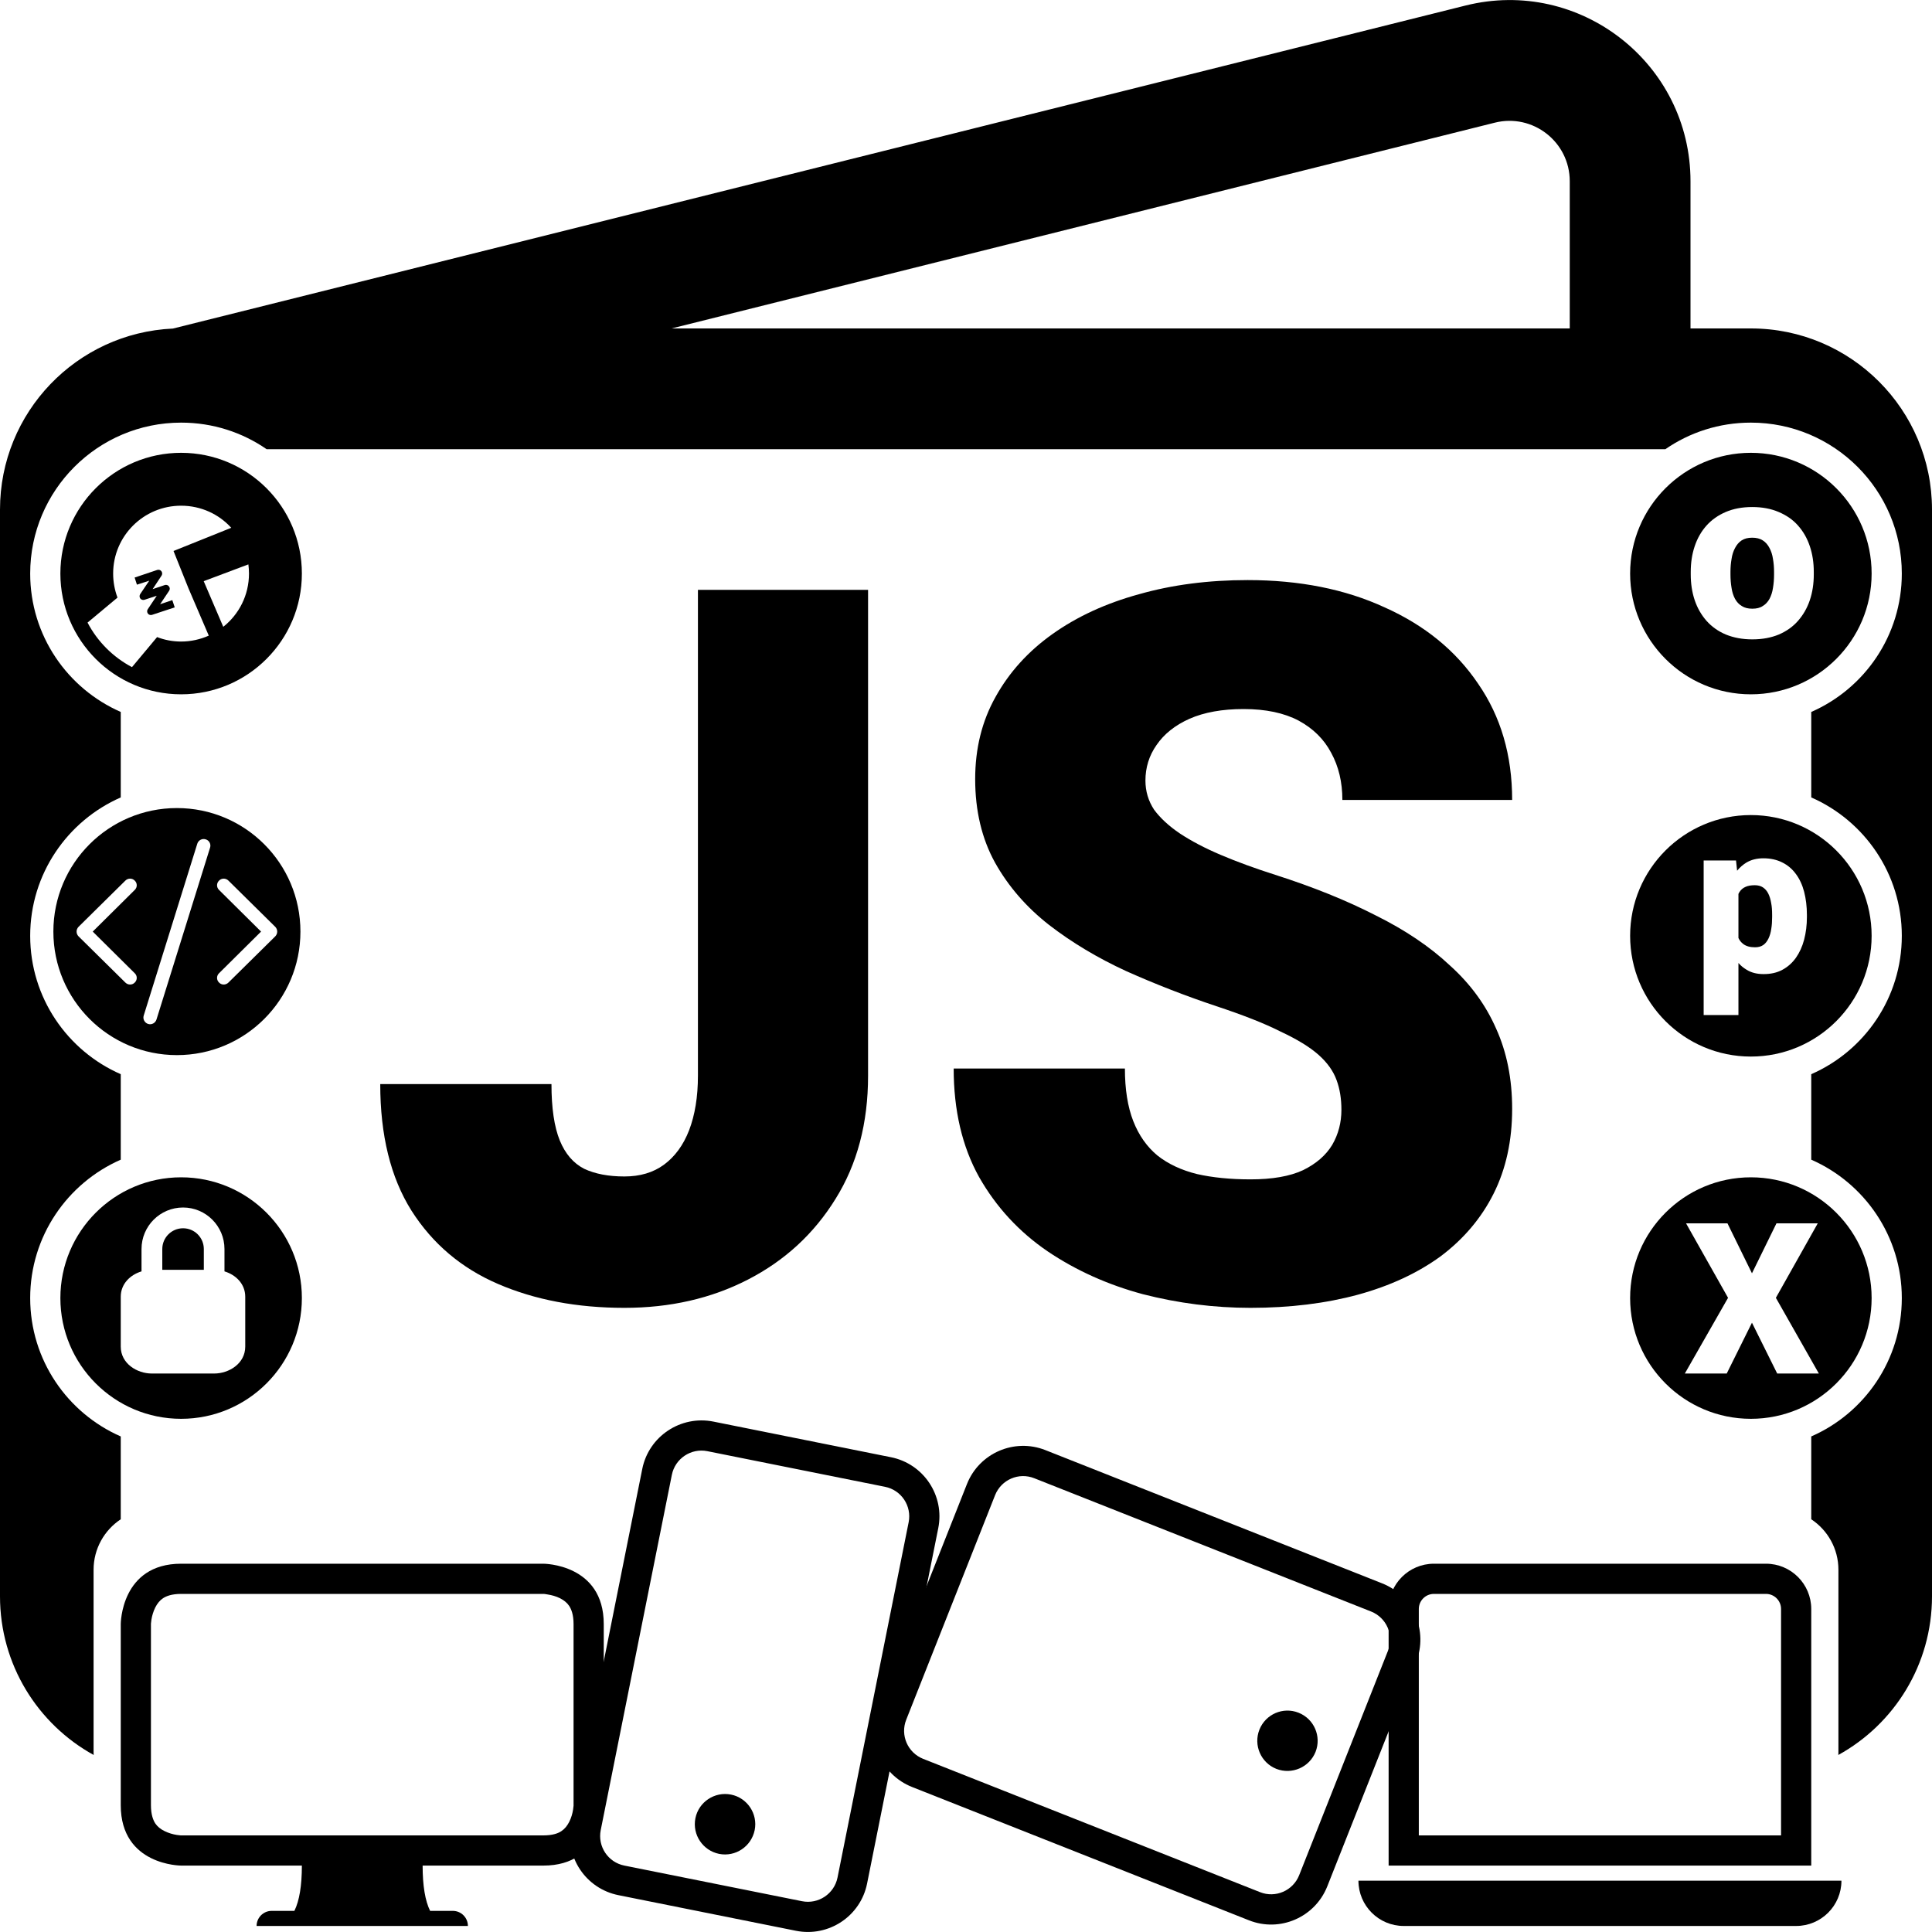<svg xmlns="http://www.w3.org/2000/svg" viewBox="0 0 16 16"><g fill="none" class="nc-icon-wrapper"><g id="1720577130219-8029624_jSopX Logo White"><path fill-rule="evenodd" clip-rule="evenodd" d="M14 1.501C14 0.525 13.083 -0.191 12.136 0.046L1.432 2.721C0.635 2.757 0 3.414 0 4.22V13.22C0 13.786 0.313 14.279 0.776 14.534C0.775 14.523 0.775 14.512 0.775 14.5V13C0.775 12.826 0.864 12.672 1 12.582V11.896C0.559 11.703 0.25 11.263 0.25 10.75C0.25 10.238 0.559 9.797 1 9.604V8.896C0.559 8.703 0.25 8.263 0.25 7.75C0.25 7.238 0.559 6.797 1 6.604V5.896C0.559 5.703 0.25 5.263 0.25 4.75C0.25 4.06 0.81 3.5 1.5 3.5C1.763 3.5 2.007 3.581 2.208 3.72H13.792C13.993 3.581 14.237 3.5 14.5 3.5C15.19 3.5 15.75 4.06 15.75 4.75C15.75 5.263 15.441 5.703 15 5.896V6.604C15.441 6.797 15.75 7.238 15.75 7.75C15.75 8.263 15.441 8.703 15 8.896V9.604C15.441 9.797 15.75 10.238 15.75 10.75C15.75 11.263 15.441 11.703 15 11.896V12.582C15.136 12.672 15.225 12.826 15.225 13V14.5C15.225 14.512 15.225 14.523 15.224 14.534C15.687 14.279 16 13.786 16 13.22V4.22C16 3.392 15.328 2.72 14.5 2.72H14V1.501ZM13 2.72H5.562L12.379 1.016C12.694 0.937 13 1.175 13 1.501V2.72Z" fill="currentColor"></path><path d="M7.329 12.313C7.465 12.34 7.552 12.472 7.525 12.607L6.936 15.549C6.909 15.684 6.777 15.772 6.642 15.745L5.171 15.45C5.035 15.423 4.948 15.291 4.975 15.156L5.564 12.214C5.591 12.079 5.723 11.991 5.858 12.018L7.329 12.313ZM5.908 11.773C5.637 11.719 5.373 11.895 5.319 12.165L4.73 15.107C4.675 15.378 4.851 15.641 5.122 15.695L6.592 15.99C6.863 16.044 7.127 15.869 7.181 15.598L7.77 12.657C7.825 12.386 7.649 12.122 7.378 12.068L5.908 11.773Z" fill="currentColor"></path><path d="M5.955 15.353C6.091 15.38 6.222 15.292 6.25 15.156C6.277 15.021 6.189 14.889 6.054 14.862C5.918 14.835 5.786 14.923 5.759 15.058C5.732 15.194 5.82 15.325 5.955 15.353Z" fill="currentColor"></path><path d="M8.241 12.382C8.292 12.254 8.437 12.191 8.565 12.242L11.355 13.346C11.483 13.397 11.546 13.542 11.495 13.67L10.759 15.53C10.708 15.658 10.563 15.721 10.435 15.67L7.645 14.566C7.517 14.515 7.454 14.37 7.505 14.242L8.241 12.382ZM7.272 14.15C7.171 14.406 7.296 14.697 7.553 14.799L10.343 15.903C10.599 16.005 10.89 15.879 10.992 15.622L11.728 13.762C11.829 13.506 11.704 13.215 11.447 13.113L8.657 12.009C8.401 11.908 8.11 12.033 8.008 12.29L7.272 14.15Z" fill="currentColor"></path><path d="M10.895 14.508C10.945 14.38 10.883 14.235 10.754 14.184C10.626 14.133 10.481 14.196 10.43 14.324C10.379 14.453 10.442 14.598 10.57 14.649C10.699 14.699 10.844 14.636 10.895 14.508Z" fill="currentColor"></path><path fill-rule="evenodd" clip-rule="evenodd" d="M1.5 12.95C1 12.95 1 13.45 1 13.45V14.95C1 15.45 1.5 15.45 1.5 15.45H2.5C2.5 15.617 2.479 15.742 2.438 15.825H2.25C2.181 15.825 2.125 15.881 2.125 15.95H3.875C3.875 15.881 3.819 15.825 3.75 15.825H3.562C3.521 15.742 3.5 15.617 3.5 15.45H4.5C5 15.45 5 14.95 5 14.95V13.45C5 12.95 4.5 12.95 4.5 12.95H1.5ZM1.35 13.236C1.374 13.22 1.419 13.2 1.5 13.2H4.498C4.498 13.2 4.501 13.2 4.504 13.2C4.511 13.201 4.522 13.202 4.537 13.205C4.568 13.21 4.604 13.219 4.638 13.236C4.671 13.253 4.696 13.273 4.714 13.3C4.73 13.325 4.75 13.369 4.75 13.45V14.948C4.75 14.948 4.75 14.951 4.75 14.954C4.749 14.961 4.748 14.973 4.746 14.987C4.741 15.018 4.731 15.055 4.714 15.088C4.697 15.121 4.677 15.146 4.65 15.164C4.626 15.181 4.581 15.2 4.5 15.2H1.502C1.502 15.2 1.499 15.2 1.496 15.2C1.489 15.199 1.478 15.198 1.463 15.196C1.432 15.191 1.396 15.181 1.362 15.164C1.329 15.148 1.304 15.127 1.286 15.101C1.27 15.076 1.25 15.031 1.25 14.95V13.452C1.25 13.452 1.25 13.449 1.25 13.447C1.251 13.44 1.252 13.428 1.254 13.413C1.259 13.383 1.269 13.346 1.286 13.312C1.303 13.279 1.323 13.254 1.35 13.236Z" fill="currentColor"></path><path d="M14.625 13.2C14.694 13.2 14.75 13.256 14.75 13.325V15.2H11.75V13.325C11.75 13.256 11.806 13.2 11.875 13.2H14.625ZM11.875 12.95C11.668 12.95 11.5 13.118 11.5 13.325V15.45H15V13.325C15 13.118 14.832 12.95 14.625 12.95H11.875Z" fill="currentColor"></path><path d="M11.25 15.575H15.25C15.25 15.782 15.082 15.95 14.875 15.95H11.625C11.418 15.95 11.25 15.782 11.25 15.575Z" fill="currentColor"></path><path d="M1.338 4.767C1.345 4.756 1.345 4.742 1.337 4.731C1.329 4.72 1.315 4.716 1.302 4.72L1.115 4.783L1.134 4.842L1.236 4.809L1.161 4.92C1.154 4.931 1.154 4.946 1.162 4.957C1.17 4.967 1.184 4.971 1.197 4.967L1.298 4.934L1.224 5.045C1.216 5.056 1.217 5.071 1.225 5.082C1.233 5.092 1.247 5.096 1.259 5.092L1.447 5.03L1.427 4.97L1.326 5.004L1.401 4.892C1.408 4.881 1.408 4.867 1.399 4.856C1.391 4.845 1.377 4.841 1.365 4.845L1.264 4.879L1.338 4.767Z" fill="currentColor"></path><path d="M1.5 5.75C2.052 5.75 2.5 5.302 2.5 4.75C2.5 4.198 2.052 3.75 1.5 3.75C0.948 3.75 0.5 4.198 0.5 4.75C0.5 5.302 0.948 5.75 1.5 5.75ZM0.725 5.156L0.973 4.949C0.95 4.887 0.937 4.82 0.937 4.75C0.937 4.439 1.189 4.188 1.5 4.188C1.664 4.188 1.813 4.258 1.915 4.371L1.437 4.563L1.562 4.875L1.729 5.264C1.659 5.295 1.581 5.313 1.5 5.313C1.43 5.313 1.362 5.3 1.301 5.276L1.093 5.525C0.936 5.442 0.807 5.313 0.725 5.156ZM2.062 4.75C2.062 4.929 1.979 5.088 1.849 5.191L1.687 4.813L2.057 4.674C2.06 4.699 2.062 4.724 2.062 4.75Z" fill="currentColor"></path><path fill-rule="evenodd" clip-rule="evenodd" d="M1.465 8.738C2.03 8.738 2.488 8.28 2.488 7.715C2.488 7.15 2.03 6.692 1.465 6.692C0.9 6.692 0.442 7.15 0.442 7.715C0.442 8.28 0.9 8.738 1.465 8.738ZM1.74 7.019C1.749 6.99 1.732 6.959 1.703 6.951C1.674 6.942 1.643 6.958 1.634 6.987L1.19 8.411C1.181 8.44 1.198 8.471 1.227 8.48C1.256 8.489 1.287 8.472 1.296 8.443L1.74 7.019ZM1.116 7.293C1.138 7.314 1.138 7.349 1.116 7.37L0.768 7.715L1.116 8.06C1.138 8.081 1.138 8.116 1.116 8.137C1.095 8.159 1.06 8.159 1.038 8.137L0.65 7.754C0.629 7.732 0.629 7.698 0.65 7.676L1.038 7.293C1.06 7.271 1.095 7.271 1.116 7.293ZM1.814 7.37C1.792 7.349 1.792 7.314 1.814 7.293C1.835 7.271 1.87 7.271 1.892 7.293L2.28 7.676C2.301 7.698 2.301 7.732 2.28 7.754L1.892 8.137C1.87 8.159 1.835 8.159 1.814 8.137C1.792 8.116 1.792 8.081 1.814 8.06L2.162 7.715L1.814 7.37Z" fill="currentColor"></path><path d="M1.344 10.344C1.344 10.249 1.421 10.172 1.516 10.172C1.611 10.172 1.688 10.249 1.688 10.344V10.516H1.344V10.344Z" fill="currentColor"></path><path fill-rule="evenodd" clip-rule="evenodd" d="M1.5 11.75C2.052 11.75 2.5 11.302 2.5 10.75C2.5 10.198 2.052 9.75 1.5 9.75C0.948 9.75 0.5 10.198 0.5 10.75C0.5 11.302 0.948 11.75 1.5 11.75ZM1.859 10.529V10.344C1.859 10.154 1.705 10 1.516 10C1.326 10 1.172 10.154 1.172 10.344V10.529C1.079 10.557 1 10.632 1 10.739V11.152C1 11.292 1.134 11.375 1.258 11.375H1.773C1.897 11.375 2.031 11.292 2.031 11.152V10.739C2.031 10.632 1.952 10.557 1.859 10.529Z" fill="currentColor"></path><path fill-rule="evenodd" clip-rule="evenodd" d="M14.5 11.75C15.052 11.75 15.5 11.302 15.5 10.75C15.5 10.198 15.052 9.75 14.5 9.75C13.948 9.75 13.5 10.198 13.5 10.75C13.5 11.302 13.948 11.75 14.5 11.75ZM14.509 10.545L14.306 10.131H13.963L14.311 10.748L13.953 11.375H14.3L14.509 10.954L14.718 11.375H15.063L14.707 10.748L15.054 10.131H14.712L14.509 10.545Z" fill="currentColor"></path><path d="M14.397 7.768C14.406 7.788 14.42 7.805 14.437 7.818C14.461 7.836 14.493 7.845 14.534 7.845C14.562 7.845 14.584 7.839 14.603 7.826C14.621 7.813 14.635 7.795 14.646 7.772C14.657 7.749 14.665 7.722 14.669 7.692C14.674 7.662 14.676 7.629 14.676 7.595V7.577C14.676 7.541 14.674 7.508 14.668 7.478C14.663 7.448 14.655 7.422 14.644 7.4C14.633 7.378 14.618 7.361 14.6 7.349C14.582 7.337 14.559 7.331 14.533 7.331C14.502 7.331 14.476 7.335 14.455 7.345C14.434 7.354 14.418 7.368 14.405 7.388C14.402 7.393 14.399 7.398 14.397 7.403V7.768Z" fill="currentColor"></path><path fill-rule="evenodd" clip-rule="evenodd" d="M14.5 8.75C15.052 8.75 15.5 8.302 15.5 7.75C15.5 7.198 15.052 6.75 14.5 6.75C13.948 6.75 13.5 7.198 13.5 7.75C13.5 8.302 13.948 8.75 14.5 8.75ZM14.397 7.975V8.406H14.109V7.126H14.377L14.386 7.211C14.408 7.184 14.433 7.162 14.462 7.144C14.502 7.12 14.549 7.108 14.604 7.108C14.663 7.108 14.715 7.12 14.759 7.142C14.804 7.164 14.842 7.196 14.872 7.237C14.903 7.278 14.926 7.328 14.941 7.385C14.956 7.443 14.964 7.507 14.964 7.577V7.595C14.964 7.662 14.956 7.724 14.941 7.782C14.926 7.839 14.903 7.889 14.873 7.932C14.842 7.975 14.805 8.008 14.76 8.032C14.715 8.056 14.664 8.067 14.605 8.067C14.55 8.067 14.502 8.055 14.463 8.03C14.438 8.015 14.416 7.997 14.397 7.975Z" fill="currentColor"></path><path d="M14.331 4.757V4.737C14.331 4.699 14.334 4.662 14.34 4.629C14.345 4.594 14.355 4.564 14.369 4.538C14.383 4.511 14.401 4.49 14.424 4.475C14.447 4.46 14.476 4.453 14.511 4.453C14.546 4.453 14.575 4.46 14.598 4.475C14.622 4.49 14.64 4.511 14.654 4.538C14.668 4.564 14.678 4.594 14.683 4.629C14.689 4.662 14.692 4.699 14.692 4.737V4.757C14.692 4.797 14.689 4.834 14.683 4.869C14.678 4.903 14.668 4.934 14.654 4.96C14.64 4.985 14.622 5.005 14.598 5.019C14.576 5.034 14.547 5.041 14.512 5.041C14.477 5.041 14.448 5.034 14.425 5.019C14.401 5.005 14.383 4.985 14.369 4.96C14.355 4.934 14.345 4.903 14.34 4.869C14.334 4.834 14.331 4.797 14.331 4.757Z" fill="currentColor"></path><path fill-rule="evenodd" clip-rule="evenodd" d="M14.5 5.75C15.052 5.75 15.5 5.302 15.5 4.75C15.5 4.198 15.052 3.75 14.5 3.75C13.948 3.75 13.5 4.198 13.5 4.75C13.5 5.302 13.948 5.75 14.5 5.75ZM14.002 4.737V4.757C14.002 4.834 14.013 4.906 14.035 4.971C14.057 5.036 14.09 5.093 14.133 5.142C14.176 5.19 14.229 5.228 14.293 5.255C14.357 5.281 14.43 5.295 14.512 5.295C14.595 5.295 14.668 5.281 14.731 5.255C14.794 5.228 14.848 5.19 14.89 5.142C14.933 5.093 14.966 5.036 14.988 4.971C15.01 4.906 15.021 4.834 15.021 4.757V4.737C15.021 4.659 15.01 4.588 14.988 4.523C14.966 4.457 14.933 4.4 14.89 4.352C14.848 4.304 14.794 4.267 14.73 4.24C14.667 4.213 14.594 4.199 14.511 4.199C14.428 4.199 14.355 4.213 14.292 4.24C14.229 4.267 14.176 4.304 14.133 4.352C14.09 4.4 14.057 4.457 14.035 4.523C14.013 4.588 14.002 4.659 14.002 4.737Z" fill="currentColor"></path><path d="M5.78 8.909V4.885H7.189V8.909C7.189 9.301 7.099 9.641 6.92 9.928C6.742 10.216 6.501 10.439 6.194 10.597C5.891 10.753 5.55 10.831 5.171 10.831C4.779 10.831 4.43 10.765 4.124 10.633C3.82 10.502 3.581 10.299 3.407 10.025C3.235 9.751 3.149 9.402 3.149 8.978H4.567C4.567 9.176 4.59 9.332 4.636 9.445C4.681 9.555 4.748 9.633 4.837 9.679C4.928 9.722 5.04 9.743 5.171 9.743C5.3 9.743 5.409 9.711 5.498 9.646C5.589 9.579 5.659 9.484 5.707 9.36C5.755 9.234 5.78 9.084 5.78 8.909Z" fill="currentColor"></path><path d="M11.109 9.191C11.109 9.1 11.096 9.018 11.069 8.945C11.042 8.87 10.992 8.8 10.92 8.736C10.847 8.671 10.742 8.607 10.605 8.543C10.471 8.475 10.294 8.406 10.074 8.333C9.816 8.247 9.568 8.15 9.328 8.043C9.089 7.933 8.876 7.805 8.688 7.66C8.5 7.513 8.351 7.341 8.241 7.145C8.131 6.946 8.076 6.715 8.076 6.452C8.076 6.199 8.132 5.972 8.245 5.771C8.358 5.567 8.515 5.394 8.716 5.251C8.92 5.106 9.159 4.996 9.433 4.921C9.707 4.843 10.007 4.804 10.332 4.804C10.761 4.804 11.14 4.879 11.467 5.03C11.798 5.178 12.056 5.388 12.241 5.662C12.429 5.934 12.523 6.254 12.523 6.625H11.117C11.117 6.477 11.086 6.347 11.024 6.234C10.965 6.122 10.875 6.033 10.755 5.968C10.634 5.904 10.482 5.872 10.299 5.872C10.122 5.872 9.973 5.899 9.852 5.952C9.731 6.006 9.64 6.079 9.578 6.17C9.516 6.258 9.486 6.357 9.486 6.464C9.486 6.553 9.51 6.633 9.558 6.706C9.609 6.775 9.68 6.841 9.772 6.903C9.866 6.965 9.978 7.024 10.11 7.08C10.244 7.137 10.395 7.192 10.561 7.245C10.873 7.345 11.149 7.456 11.391 7.58C11.635 7.701 11.841 7.839 12.007 7.995C12.177 8.148 12.304 8.322 12.39 8.518C12.479 8.714 12.523 8.936 12.523 9.183C12.523 9.446 12.472 9.68 12.37 9.884C12.268 10.088 12.121 10.261 11.931 10.404C11.74 10.543 11.512 10.649 11.246 10.722C10.98 10.794 10.683 10.831 10.356 10.831C10.055 10.831 9.758 10.793 9.465 10.718C9.175 10.64 8.912 10.522 8.676 10.363C8.44 10.202 8.25 9.997 8.108 9.747C7.968 9.495 7.898 9.195 7.898 8.849H9.316C9.316 9.021 9.339 9.166 9.385 9.284C9.431 9.402 9.498 9.497 9.586 9.57C9.675 9.64 9.784 9.691 9.913 9.723C10.041 9.752 10.189 9.767 10.356 9.767C10.536 9.767 10.681 9.742 10.791 9.691C10.901 9.637 10.981 9.567 11.033 9.481C11.084 9.393 11.109 9.296 11.109 9.191Z" fill="currentColor"></path></g></g></svg>